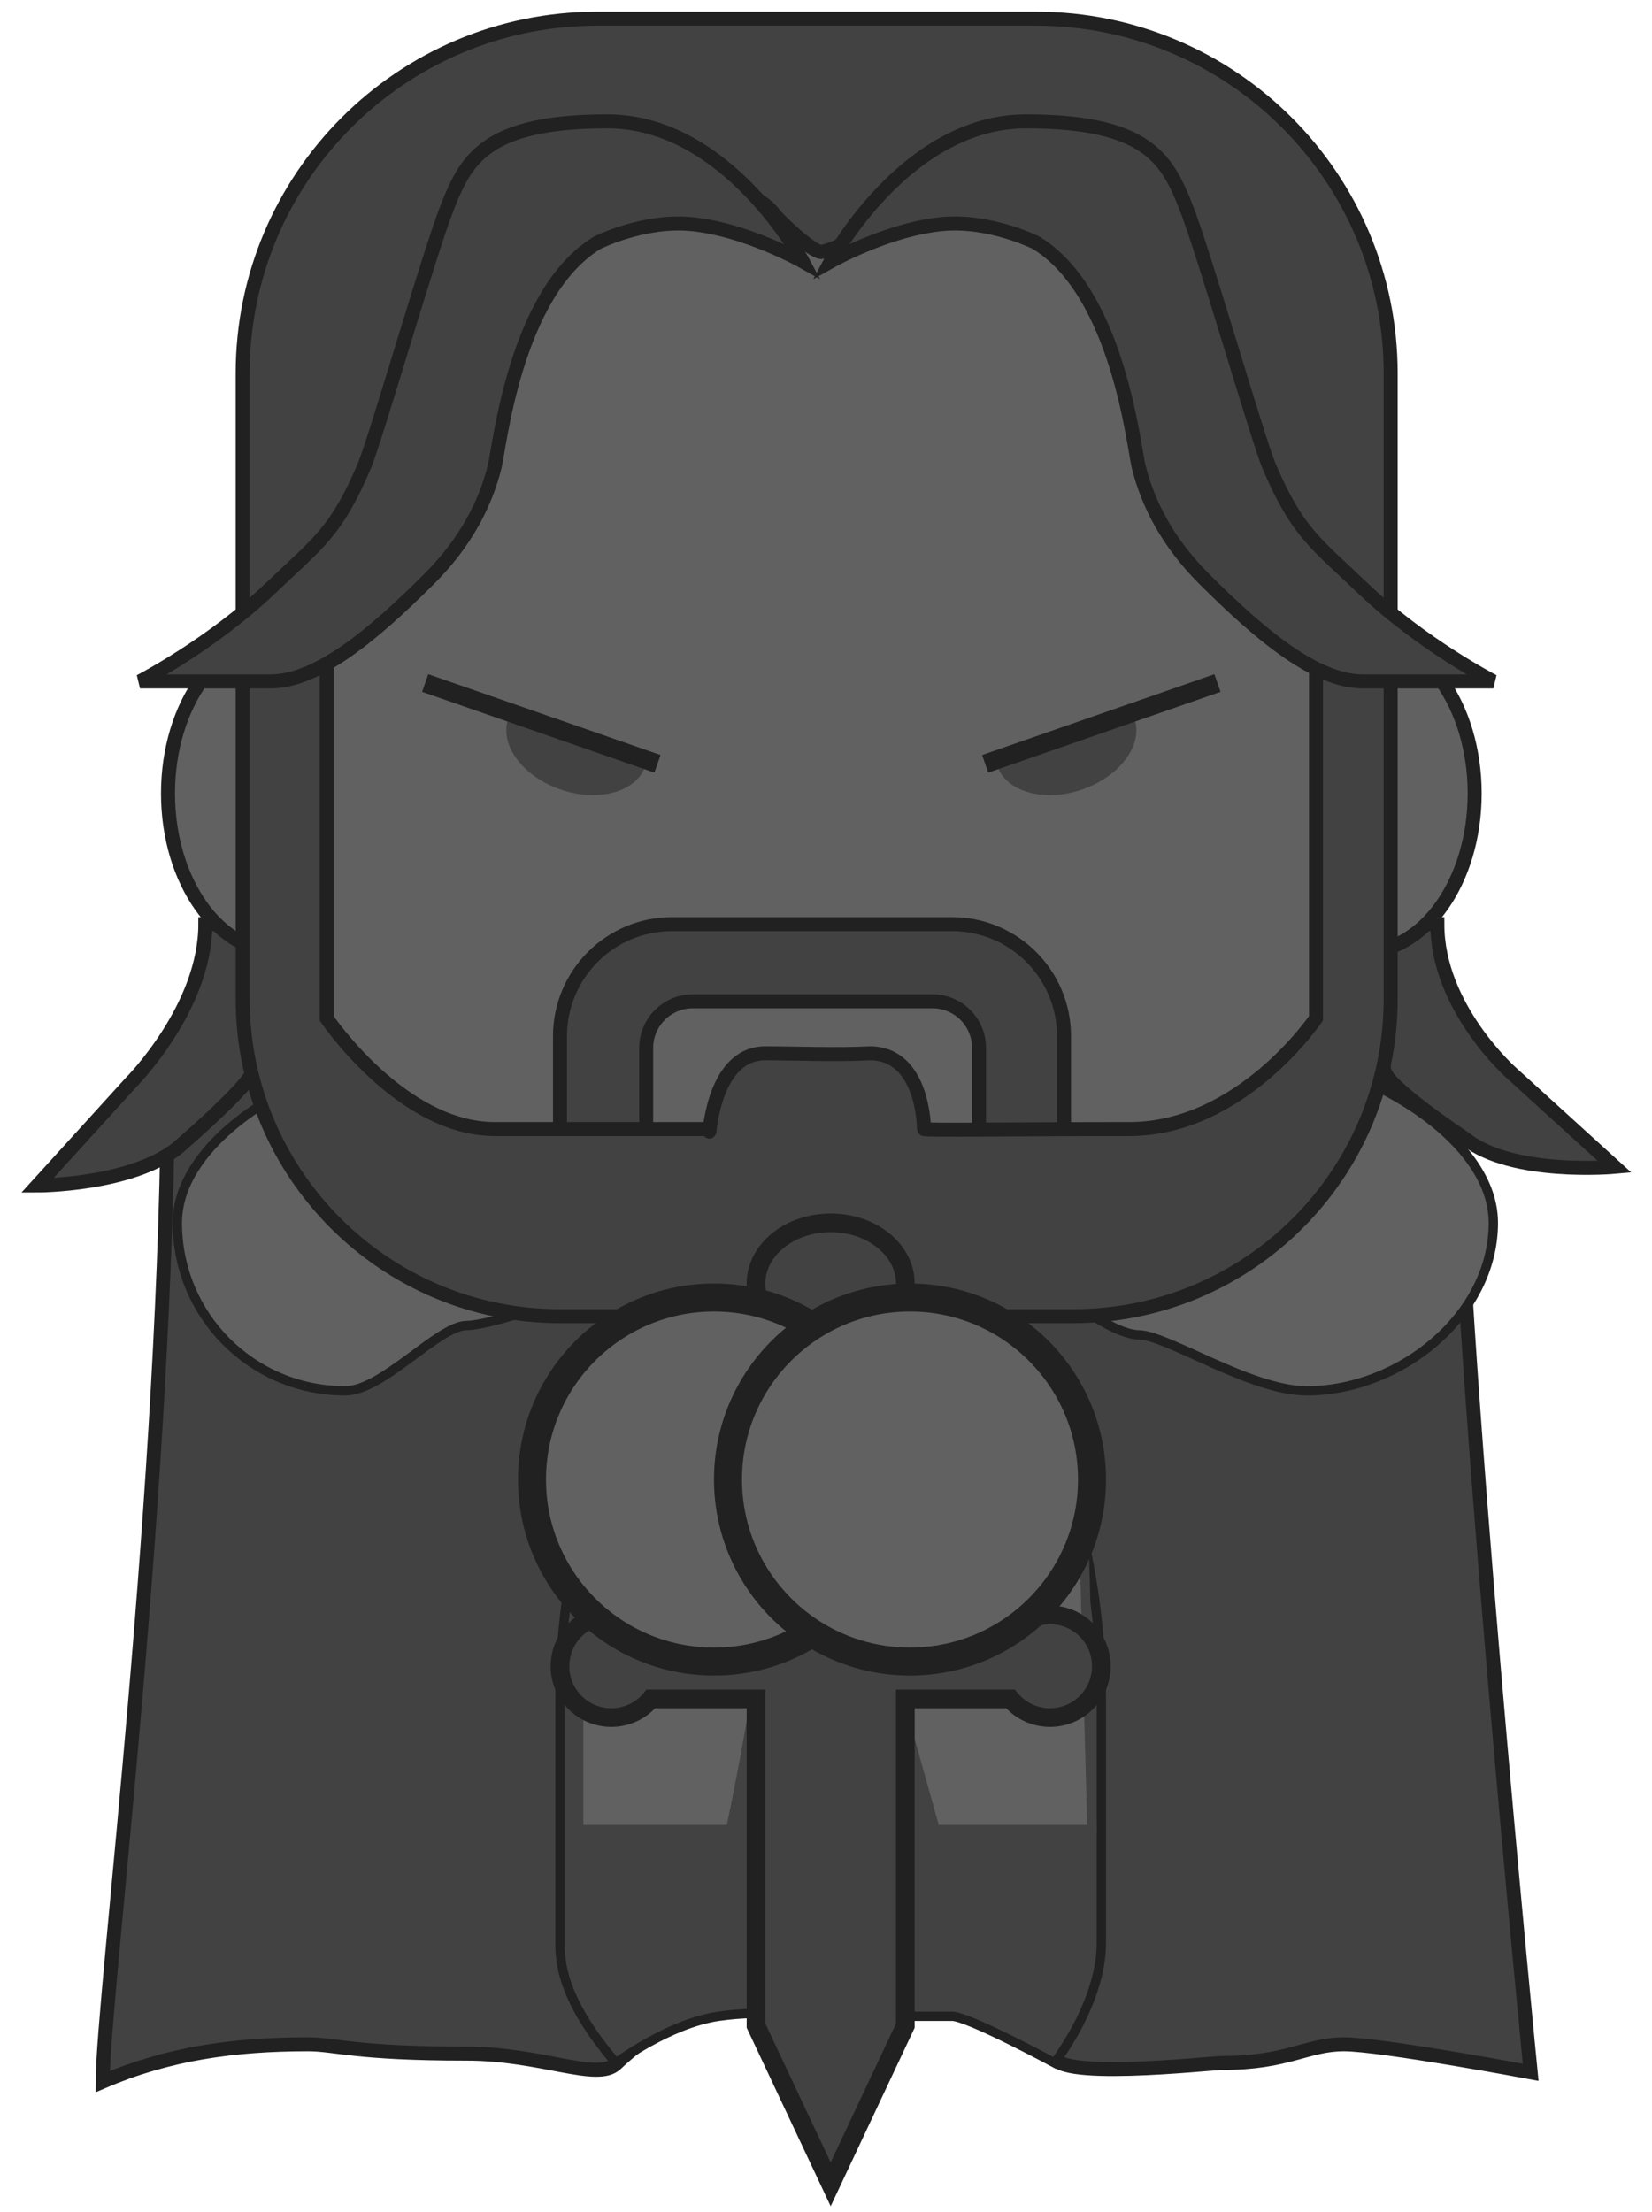 <?xml version="1.0" encoding="UTF-8" standalone="no"?>
<svg width="177px" height="237px" viewBox="0 0 177 237" version="1.1" xmlns="http://www.w3.org/2000/svg" xmlns:xlink="http://www.w3.org/1999/xlink">
    <!-- Generator: Sketch 3.6.1 (26313) - http://www.bohemiancoding.com/sketch -->
    <title>Ned Stark Copy</title>
    <desc>Created with Sketch.</desc>
    <defs></defs>
    <g id="Calcula-Notas" stroke="none" stroke-width="1" fill="none" fill-rule="evenodd">
        <g id="Ned-Stark" transform="translate(-221, -29)">
            <g id="Ned-Stark-Copy" transform="translate(225, 31)">
                <g id="Capa" transform="translate(7, 111)">
                    <path d="M7,1 C7,1 145,1 145,1 C145,28 153,109 153,109 C153,109 137,106 133,106 C129,106 127,108 120,108 C118.671,108 101,110 102,107 C100,104.906 93.734,97.919 91,98 C87.474,98.105 75.897,99.743 70,100 C66.331,100.16 59.39,103.912 55,108.094 C53,110 47,107 39,107 C27,107 25,106 22,106 C14,106 7,107 0,110 C0,101 7,46 7,1 Z" id="Rectangle-11" stroke="#212121" stroke-width="1.5" fill="#424242"></path>
                    <path d="M49,95 C49,96.914 49,101 55,108 C55,108 60.644,103.772 66,103 C71.043,102.273 75.743,103 78,103 L91,103 C92.746,103 102,108 102,108 C107,101 107,96.248 107,95 C107,92 107,80.112 107,69 C107,42.49 94.016,21 78,21 C61.984,21 49,42.49 49,69 L49,95 Z" id="Oval-10" stroke="#212121" fill="#424242"></path>
                    <g id="Piernas" transform="translate(51, 47)" stroke="#424242" fill="#616161">
                        <path d="M34,21 L54.087,3 L55,36 L38.2,36 L34,21 Z" id="Rectangle-12"></path>
                        <path d="M0,21 C-0.017,20.86 0.905,21 0.905,21 L19,2.63634714e-07 L19,36 L2.715,36 C2.715,36 0.587,25.86 0,21 Z" id="Rectangle-12-Copy" transform="translate(9.5, 18) scale(-1, 1) translate(-9.5, -18) "></path>
                    </g>
                    <g id="Molletes" transform="translate(8, 0)" stroke="#212121" fill="#616161">
                        <path d="M18,36 C22,36 28,29 31,29 C34,29 50,24.107 50,18 C50,8.059 34,0 25,0 C16,0 0,8.059 0,18 C0,27.941 8,36 18,36 Z" id="Oval-11"></path>
                        <path d="M111,36 C117,36 126,30 129,30 C132,30 141,24.107 141,18 C141,8.059 125,0 116,0 C107,0 91,8.059 91,18 C91,27.941 101,36 111,36 Z" id="Oval-11-Copy" transform="translate(116, 18) scale(-1, 1) translate(-116, -18) "></path>
                    </g>
                </g>
                <g id="Cabeza">
                    <g id="Coletita" transform="translate(0, 97)" stroke="#212121" stroke-width="1.5" fill="#424242">
                        <path d="M10,17 C10,17 18,9 18,0 L23,0 C23,0 24,14.004 23,16 C22,17.996 15,24 15,24 C10,28 0,28 0,28 L10,17 Z" id="Rectangle-7"></path>
                        <path d="M155,16 C155,16 163,9 163,0 L168.556,0 C168.556,0 169.556,14.004 168.556,16 C167.556,17.996 160,23 160,23 C155,27 144,26 144,26 L155,16 Z" id="Rectangle-7-Copy" transform="translate(156.5, 13.056) scale(-1, 1) translate(-156.5, -13.056) "></path>
                    </g>
                    <g id="Orejas" transform="translate(14, 66)" stroke="#212121" stroke-width="1.5" fill="#616161">
                        <ellipse id="Oreja-izq" cx="12" cy="17" rx="12" ry="17"></ellipse>
                        <ellipse id="Oreja-der" transform="translate(128, 17) scale(-1, 1) translate(-128, -17) " cx="128" cy="17" rx="12" ry="17"></ellipse>
                    </g>
                    <g id="Cara" transform="translate(22, 0)">
                        <path d="M9,59 C9,59 24,43 29,29 C30.591,24.544 40,18 45,18 C46.304,18 54,17 57,21 C57.455,21.607 61,23 62,23 C62.204,23 67,16 69,13 C69.64,12.041 73.444,18.027 80,18 C93.946,17.943 99,30 99,30 L115,64 L115,107.09 C115,107.09 107,118.953 95,118.953 L73,118.953 L67,118.953 L57,118.953 L50,118.953 L27,118.953 C17,118.953 9,107.09 9,107.09 L9,59 Z" fill="#616161"></path>
                        <path d="M34,109 C34,102.373 39.375,97 46.001,97 L75.999,97 C82.627,97 88,102.371 88,109 L88,121 L78.897,121 L78.897,110.266 C78.897,107.505 76.667,105.266 73.901,105.266 L48.231,105.266 C45.471,105.266 43.234,107.504 43.234,110.266 L43.234,121 L34,121 L34,109 Z" id="Bigote" stroke="#212121" stroke-width="1.5" fill="#424242"></path>
                        <path d="M0,38.005 C0,17.016 17.006,0 37.992,0 L85.008,0 C105.991,0 123,17.009 123,38.005 L123,104.997 C123,123.776 107.779,139 89.003,139 L33.997,139 C15.221,139 0,123.777 0,104.997 L0,38.005 Z M9,59 C9,59 24,43 29,29 C30.591,24.544 40,18 45,18 C46.304,18 54,17 57,21 C57.455,21.607 61,25 62,25 C62.204,25 66,24 68,21 C68.64,20.041 73.444,18.027 80,18 C93.946,17.943 99,30 99,30 L115,64 L115,107.09 C115,107.09 107,118.953 95,118.953 C83,118.953 73,119.105 73,118.953 C73,118.953 73,110.838 67.188,110.838 C63.805,111.024 59,110.838 56,110.838 C50,110.838 50,121 50,118.953 L27,118.953 C17,118.953 9,107.09 9,107.09 L9,59 Z" id="Pelo" stroke="#212121" stroke-width="1.5" fill="#424242"></path>
                    </g>
                    <g id="Flequillo" transform="translate(11, 11)" stroke="#212121" stroke-width="1.5" fill="#424242">
                        <path d="M33,9 C35,4 37.166,2.4316259e-09 50.083,1.85437443e-08 C63,3.46558622e-08 71,15 71,15 C71,15 64.859,11.536 59,11 C53.925,10.535 49.022,12.986 49,13 C40.205,18.338 38.532,34.871 38,37 C37,41 34.884,45.116 31,49 C24.963,55.037 19,60 14,60 L9.36142897e-09,60 C9.36142897e-09,60 7.646,56.063 14,50 C19.152,45.084 21,44 24,37 C25.256,34.07 31,14 33,9 Z" id="Rectangle-4"></path>
                        <path d="M107,9 C109,4 111.166,2.4316259e-09 124.083,1.85437443e-08 C137,3.46558622e-08 145,15 145,15 C145,15 138.859,11.536 133,11 C127.925,10.535 123.022,12.986 123,13 C114.205,18.338 112.532,34.871 112,37 C111,41 108.884,45.116 105,49 C98.963,55.037 93,60 88,60 L74,60 C74,60 81.646,56.063 88,50 C93.152,45.084 95,44 98,37 C99.256,34.07 105,14 107,9 Z" id="Rectangle-4-Copy" transform="translate(109.5, 30) scale(-1, 1) translate(-109.5, -30) "></path>
                    </g>
                    <g id="Ojos" transform="translate(42, 71)">
                        <g id="Ojo-izq">
                            <path d="M14.929,11.727 C19.221,11.727 22.7,9.335 22.7,6.385 L16.036,6.385 L7.157,6.385 C7.157,9.335 10.636,11.727 14.929,11.727 Z" id="Oval-3" fill="#424242" transform="translate(14.929, 9.056) rotate(-341) translate(-14.929, -9.056) "></path>
                            <path d="M0.5,0.5 L23.5,8.5" id="Line" stroke="#212121" stroke-width="2" stroke-linecap="square"></path>
                        </g>
                        <g id="Ojo-der" transform="translate(72, 7.5) scale(-1, 1) translate(-72, -7.5) translate(60, 0)">
                            <path d="M14.929,11.727 C19.221,11.727 22.7,9.335 22.7,6.385 L16.036,6.385 L7.157,6.385 C7.157,9.335 10.636,11.727 14.929,11.727 Z" id="Oval-3" fill="#424242" transform="translate(14.929, 9.056) rotate(-341) translate(-14.929, -9.056) "></path>
                            <path d="M0.5,0.5 L23.5,8.5" id="Line" stroke="#212121" stroke-width="2" stroke-linecap="square"></path>
                        </g>
                    </g>
                </g>
                <g id="Espada" transform="translate(53, 129)" stroke="#212121">
                    <path d="M51.257,44 L12.743,44 C11.734,42.778 10.208,42 8.5,42 C5.462,42 3,44.462 3,47.5 C3,50.538 5.462,53 8.5,53 C10.208,53 11.734,52.222 12.743,51 L24,51 L24,86 L32,103 L40,86 L40,51 L51.257,51 C52.266,52.222 53.792,53 55.5,53 C58.538,53 61,50.538 61,47.5 C61,44.462 58.538,42 55.5,42 C53.792,42 52.266,42.778 51.257,44 Z M32,13 C36.418,13 40,10.09 40,6.5 C40,2.91 36.418,0 32,0 C27.582,0 24,2.91 24,6.5 C24,10.09 27.582,13 32,13 Z" id="Combined-Shape" stroke-width="2" fill="#424242"></path>
                    <g id="Manos" transform="translate(0, 8)" stroke-width="3" fill="#616161">
                        <circle id="Oval-1" cx="19.5" cy="19.5" r="19.5"></circle>
                        <circle id="Oval-1-Copy" cx="40.5" cy="19.5" r="19.5"></circle>
                    </g>
                </g>
            </g>
        </g>
    </g>
</svg>